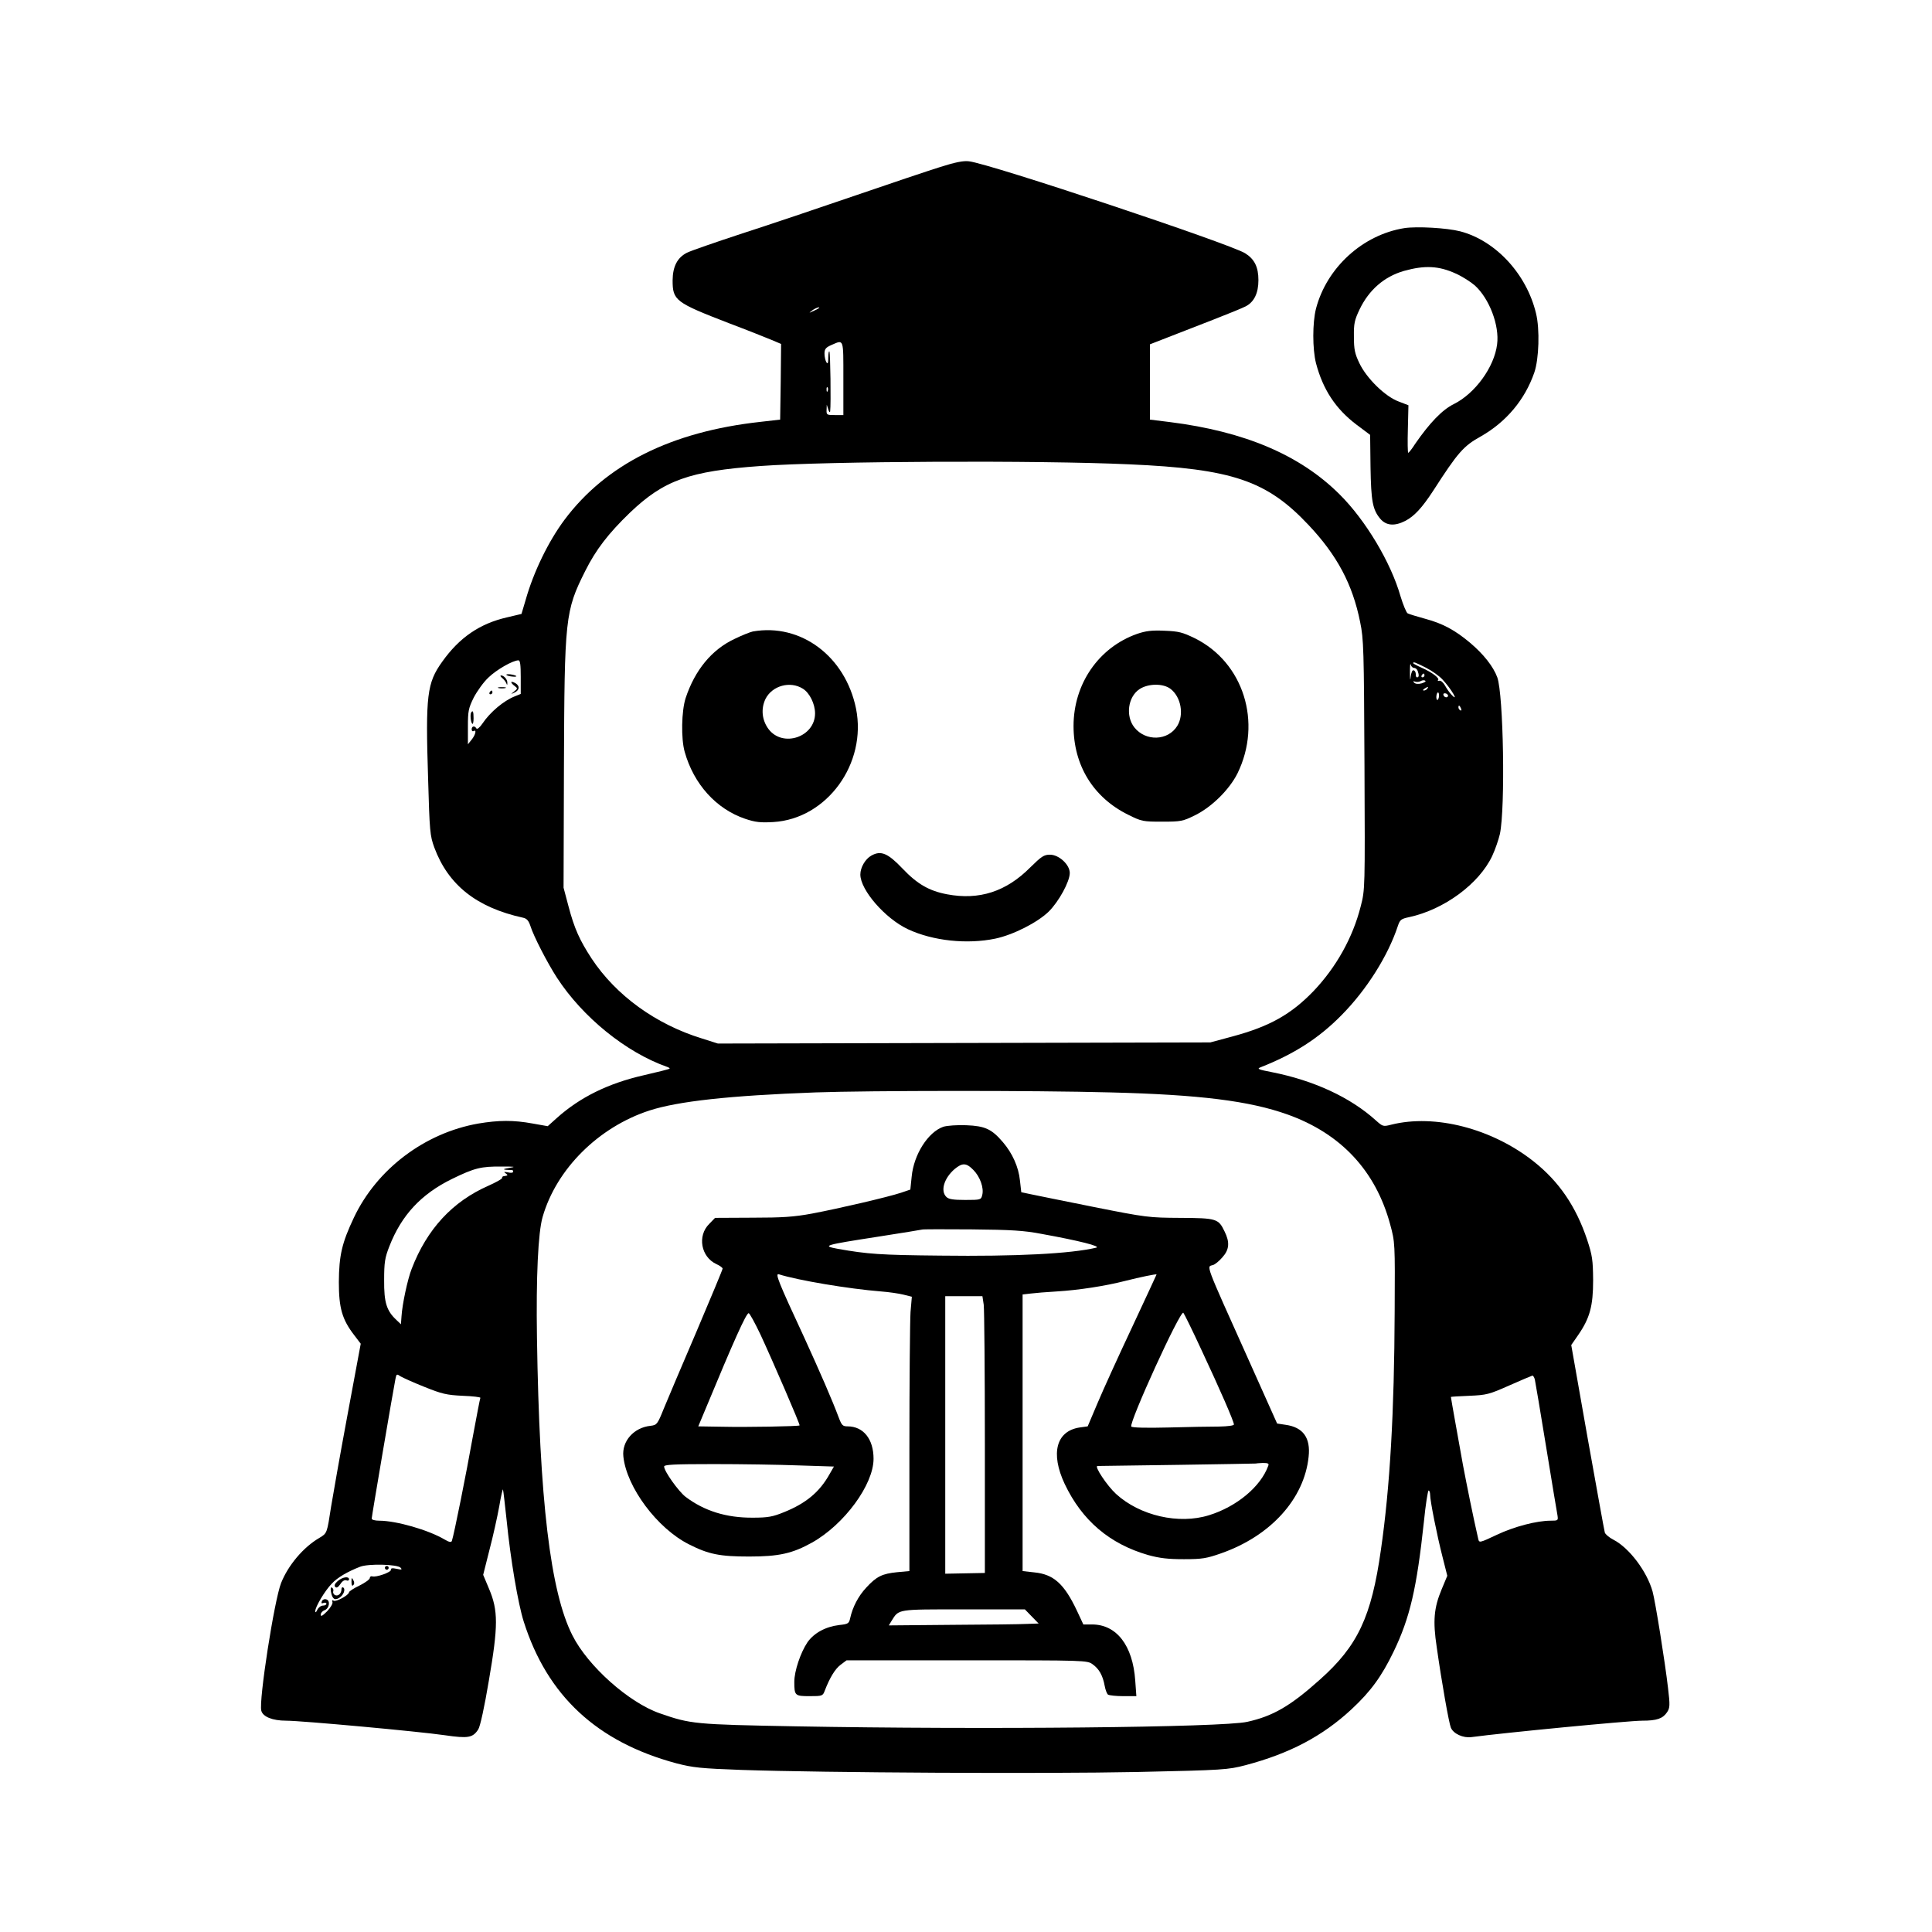 <?xml version="1.0" standalone="no"?>
<!DOCTYPE svg PUBLIC "-//W3C//DTD SVG 20010904//EN"
 "http://www.w3.org/TR/2001/REC-SVG-20010904/DTD/svg10.dtd">
<svg version="1.0" xmlns="http://www.w3.org/2000/svg"
 width="1024pt" height="1024pt" viewBox="0 0 1024 1024"
 preserveAspectRatio="xMidYMid meet">

<g transform="translate(0,1024) scale(0.1,-0.1)"
fill="#000000" stroke="none">
<path d="M4984 9355 c-61 -19 -264 -87 -450 -151 -187 -64 -456 -155 -599
-201 -143 -47 -276 -93 -295 -103 -50 -26 -74 -72 -75 -145 0 -108 14 -118
301 -229 93 -35 193 -75 222 -87 l52 -22 -2 -201 -3 -200 -105 -12 c-472 -52
-818 -225 -1038 -519 -85 -114 -164 -276 -206 -425 l-22 -74 -76 -18 c-145
-33 -253 -107 -344 -235 -81 -113 -89 -177 -75 -618 8 -282 10 -304 33 -367
74 -199 224 -318 470 -372 20 -4 30 -16 39 -43 17 -55 91 -198 141 -275 136
-209 365 -395 582 -472 10 -3 17 -8 15 -10 -2 -3 -64 -18 -137 -35 -189 -43
-338 -117 -460 -226 l-49 -44 -79 14 c-103 19 -181 18 -289 0 -284 -50 -537
-241 -659 -498 -64 -135 -79 -201 -80 -342 0 -137 17 -198 81 -281 l35 -46
-71 -382 c-39 -209 -77 -426 -86 -481 -22 -143 -21 -141 -62 -166 -86 -50
-166 -146 -203 -239 -36 -90 -119 -624 -105 -677 8 -32 59 -53 132 -53 80 0
703 -57 840 -77 124 -18 149 -14 178 31 10 15 33 120 56 258 50 290 50 372 1
487 l-31 74 33 131 c19 72 42 176 52 231 9 55 19 96 20 90 2 -5 10 -77 19
-160 21 -211 61 -446 91 -540 125 -394 389 -638 809 -751 89 -23 128 -27 345
-35 444 -15 1603 -21 2095 -11 464 10 483 12 576 36 235 62 409 154 563 297
102 95 159 174 222 304 87 180 123 336 161 689 9 92 21 166 25 166 4 0 8 -10
8 -22 0 -33 36 -214 66 -331 l25 -99 -30 -72 c-41 -98 -47 -167 -26 -306 27
-191 65 -404 75 -427 13 -32 65 -56 109 -50 172 23 834 87 905 87 78 0 109 11
132 45 15 23 16 36 5 128 -16 139 -68 463 -82 512 -30 107 -124 231 -207 274
-22 11 -43 29 -46 38 -3 10 -44 238 -92 506 l-86 488 36 52 c63 91 80 155 80
292 -1 107 -4 130 -32 215 -59 176 -149 308 -283 414 -221 175 -524 253 -755
195 -43 -11 -45 -10 -82 23 -135 122 -328 211 -549 255 -73 14 -83 18 -62 26
178 70 309 154 429 276 133 134 247 315 299 473 11 33 17 38 60 47 185 40 370
176 440 324 16 34 34 87 41 117 29 139 19 739 -14 830 -21 57 -72 122 -144
183 -80 67 -144 102 -237 127 -44 12 -86 25 -94 29 -7 4 -24 45 -38 91 -51
179 -185 403 -323 540 -209 208 -502 333 -900 383 l-105 13 0 199 0 200 95 37
c52 20 160 62 239 93 80 31 158 63 173 71 45 23 68 70 68 139 0 70 -21 112
-71 143 -86 52 -1354 475 -1463 487 -29 4 -73 -5 -152 -30z m-645 -749 c-2 -2
-15 -9 -29 -15 -24 -11 -24 -11 -6 3 16 13 49 24 35 12z m131 -371 l0 -195
-45 0 c-43 0 -45 1 -44 28 l1 27 8 -25 c4 -14 9 -18 10 -10 5 40 1 312 -4 317
-3 4 -6 -11 -6 -33 0 -29 -3 -35 -10 -24 -5 8 -10 29 -10 45 0 25 6 33 38 47
65 28 62 37 62 -177z m-83 -67 c-3 -8 -6 -5 -6 6 -1 11 2 17 5 13 3 -3 4 -12
1 -19z m1598 -389 c546 -24 729 -86 950 -321 152 -161 234 -315 274 -515 19
-91 20 -146 23 -758 3 -657 3 -660 -20 -749 -42 -166 -130 -323 -251 -450
-118 -122 -231 -186 -427 -239 l-119 -32 -1305 -3 -1305 -3 -85 27 c-244 75
-455 228 -584 423 -64 98 -92 160 -123 278 l-26 98 2 640 c3 790 6 826 113
1039 56 112 122 198 236 308 181 173 315 221 692 248 356 26 1475 31 1955 9z
m-3225 -1128 l0 -89 -32 -13 c-58 -23 -130 -83 -171 -144 -14 -21 -28 -32 -32
-26 -9 16 -25 13 -25 -5 0 -8 5 -12 10 -9 17 11 11 -19 -10 -45 l-20 -25 0 93
c0 84 3 98 31 155 18 34 52 82 78 106 42 41 129 91 159 91 9 0 12 -24 12 -89z
m4735 49 c7 0 16 -7 19 -16 8 -22 7 -34 -3 -34 -5 0 -8 7 -7 16 0 9 -4 19 -11
21 -7 3 -13 -10 -16 -34 -2 -25 -4 -17 -4 22 0 33 1 52 4 43 2 -10 10 -18 18
-18z m63 1 c31 -16 71 -44 88 -63 46 -49 90 -125 47 -80 -10 10 -25 32 -34 48
-9 16 -22 28 -30 26 -8 -2 -11 0 -7 3 10 10 -31 41 -87 66 -25 11 -45 22 -45
24 0 9 10 5 68 -24z m-8 -41 c0 -5 -5 -10 -11 -10 -5 0 -7 5 -4 10 3 6 8 10
11 10 2 0 4 -4 4 -10z m-15 -42 c-19 -5 -33 -3 -40 4 -7 8 -5 9 6 5 9 -3 22
-1 29 3 8 5 19 6 24 2 6 -3 -3 -9 -19 -14z m30 -28 c-3 -5 -12 -10 -18 -10 -7
0 -6 4 3 10 19 12 23 12 15 0z m62 -40 c-1 -11 -5 -20 -9 -20 -3 0 -6 9 -5 20
1 11 5 20 9 20 3 0 6 -9 5 -20z m47 -1 c-6 -11 -24 -2 -24 11 0 5 7 7 15 4 8
-4 12 -10 9 -15z m70 -65 c3 -8 2 -12 -4 -9 -6 3 -10 10 -10 16 0 14 7 11 14
-7z m-1859 -2034 c474 -12 737 -45 939 -117 283 -101 467 -298 544 -582 26
-96 26 -97 24 -461 -2 -536 -25 -934 -73 -1265 -50 -355 -123 -509 -323 -687
-156 -140 -249 -194 -385 -224 -131 -30 -1401 -42 -2391 -24 -540 10 -559 12
-723 69 -164 57 -381 250 -463 413 -117 230 -175 717 -188 1578 -5 320 6 558
30 640 73 254 296 476 566 564 152 49 420 79 881 96 286 10 1153 11 1562 0z
m-3185 -400 c-30 -5 -37 -8 -20 -10 14 -1 28 -2 33 -1 4 0 7 -4 7 -9 0 -6 -12
-8 -27 -4 -22 4 -25 3 -13 -5 14 -10 13 -12 -10 -15 -5 0 -10 -5 -9 -10 0 -5
-33 -23 -73 -41 -189 -83 -325 -229 -406 -440 -22 -56 -50 -188 -54 -252 l-3
-42 -23 22 c-53 49 -67 93 -66 212 0 95 4 119 28 180 64 164 168 276 331 356
121 59 155 67 265 66 70 0 77 -1 40 -7z m-450 -1161 c92 -37 117 -43 202 -47
54 -2 96 -7 94 -11 -2 -3 -20 -98 -41 -211 -33 -186 -99 -516 -110 -547 -3 -9
-14 -7 -38 7 -86 51 -257 100 -347 100 -23 0 -40 5 -40 11 0 11 115 687 126
741 5 26 7 27 27 13 12 -7 69 -33 127 -56z m5885 39 c3 -13 30 -174 60 -358
30 -184 57 -347 60 -362 4 -27 3 -28 -36 -28 -74 0 -193 -31 -286 -75 -91 -43
-93 -43 -98 -22 -29 127 -59 277 -81 392 -20 112 -64 355 -64 361 0 1 44 4 98
6 91 4 104 7 212 55 63 28 118 51 122 52 4 0 10 -9 13 -21z m-6012 -997 c10
-11 6 -12 -21 -6 -23 5 -32 3 -30 -5 3 -13 -80 -42 -99 -35 -7 2 -13 -2 -13
-9 0 -7 -25 -25 -55 -40 -30 -14 -55 -31 -55 -35 0 -15 -69 -53 -82 -45 -7 5
-9 2 -6 -7 3 -8 -10 -30 -28 -49 -25 -25 -34 -30 -34 -18 0 9 9 19 19 23 26 8
34 52 10 58 -10 3 -20 -2 -23 -10 -4 -11 -2 -13 9 -9 8 3 15 1 15 -4 0 -6 -8
-10 -18 -10 -11 0 -24 -10 -30 -22 -6 -14 -11 -17 -11 -8 -1 22 51 109 88 147
30 32 83 63 150 89 45 17 196 13 214 -5z"/>
<path d="M3990 6893 c-14 -3 -57 -20 -96 -39 -122 -57 -211 -166 -260 -314
-22 -68 -25 -215 -5 -285 48 -171 167 -303 321 -355 54 -18 80 -21 149 -17
284 17 497 310 438 602 -57 277 -293 453 -547 408z m265 -303 c36 -22 65 -81
65 -131 0 -125 -170 -183 -246 -84 -36 48 -42 109 -16 162 36 69 130 95 197
53z"/>
<path d="M6026 6880 c-203 -72 -336 -265 -336 -488 0 -209 105 -379 289 -470
72 -36 79 -37 181 -37 100 0 109 2 174 34 89 44 182 136 225 222 132 270 32
588 -226 716 -66 32 -85 37 -161 40 -69 3 -99 -1 -146 -17z m179 -292 c55 -43
71 -136 35 -195 -49 -80 -168 -84 -228 -8 -47 60 -34 161 27 202 46 31 127 32
166 1z"/>
<path d="M4618 5705 c-32 -18 -58 -63 -58 -100 0 -82 131 -233 252 -290 133
-62 313 -81 463 -50 95 20 223 85 283 143 53 52 112 159 112 205 0 44 -57 97
-105 97 -32 0 -45 -9 -104 -67 -128 -129 -271 -175 -441 -143 -96 18 -159 55
-236 136 -78 82 -115 98 -166 69z"/>
<path d="M2684 6663 c3 -4 18 -8 32 -9 14 -2 24 0 20 3 -3 3 -17 7 -32 9 -14
1 -23 0 -20 -3z"/>
<path d="M2661 6647 c9 -7 18 -19 22 -27 5 -13 6 -13 6 1 1 17 -18 39 -33 39
-6 0 -4 -6 5 -13z"/>
<path d="M2710 6624 c0 -4 8 -13 18 -20 16 -12 16 -14 -3 -29 -20 -16 -20 -16
3 -5 27 13 28 36 2 50 -11 6 -20 8 -20 4z"/>
<path d="M2643 6593 c9 -2 25 -2 35 0 9 3 1 5 -18 5 -19 0 -27 -2 -17 -5z"/>
<path d="M2595 6570 c-3 -5 -1 -10 4 -10 6 0 11 5 11 10 0 6 -2 10 -4 10 -3 0
-8 -4 -11 -10z"/>
<path d="M2497 6463 c-6 -11 -2 -51 6 -59 4 -4 7 9 7 29 0 36 -4 45 -13 30z"/>
<path d="M5000 4268 c-81 -28 -157 -147 -168 -265 l-7 -68 -50 -17 c-70 -23
-327 -83 -470 -110 -97 -18 -158 -22 -317 -22 l-198 -1 -31 -32 c-64 -63 -44
-175 38 -213 18 -8 33 -19 33 -24 0 -5 -63 -156 -139 -335 -77 -179 -155 -364
-174 -410 -32 -80 -36 -84 -68 -88 -90 -9 -154 -82 -145 -163 17 -163 180
-381 347 -465 104 -53 164 -65 319 -65 158 0 230 16 334 74 171 96 326 307
326 444 0 105 -54 172 -138 172 -26 0 -31 6 -47 48 -34 91 -98 238 -182 422
-138 297 -156 342 -135 336 101 -32 368 -77 542 -91 41 -3 95 -11 119 -17 l44
-11 -7 -81 c-3 -45 -6 -372 -6 -727 l0 -646 -65 -6 c-79 -8 -109 -22 -164 -82
-42 -45 -72 -103 -85 -162 -6 -28 -11 -31 -58 -36 -73 -9 -133 -42 -168 -91
-37 -55 -70 -153 -70 -210 0 -73 3 -76 81 -76 66 0 70 1 80 28 27 70 55 116
84 138 l32 24 637 0 c630 0 638 0 667 -21 34 -24 54 -59 64 -114 4 -22 12 -43
18 -47 7 -4 43 -8 81 -8 l69 0 -6 83 c-13 186 -99 297 -229 297 l-46 0 -35 75
c-67 141 -123 191 -225 201 l-62 7 0 733 0 733 43 5 c23 3 85 8 137 11 117 7
259 29 364 56 79 20 166 38 166 34 0 -1 -58 -126 -129 -278 -72 -153 -154
-333 -183 -402 l-53 -125 -43 -6 c-124 -19 -155 -137 -79 -299 92 -194 238
-318 442 -377 62 -17 105 -22 190 -22 97 0 120 4 197 31 263 92 441 289 464
512 11 100 -29 156 -121 169 l-46 7 -150 335 c-238 530 -224 494 -190 505 11
3 34 22 50 41 37 41 40 80 11 138 -32 67 -43 70 -235 71 -165 1 -178 2 -459
58 -158 32 -309 62 -336 68 l-47 10 -7 62 c-7 71 -40 145 -91 204 -59 69 -94
85 -193 89 -49 2 -102 -2 -122 -8z m159 -229 c35 -35 57 -95 47 -133 -6 -25
-8 -26 -90 -26 -64 0 -88 4 -100 16 -33 32 -12 100 44 148 41 34 62 33 99 -5z
m362 -339 c199 -36 317 -66 289 -73 -135 -32 -424 -47 -825 -42 -320 3 -387 8
-545 36 -86 16 -72 20 212 64 128 20 233 37 235 38 1 2 119 2 261 1 213 -2
279 -6 373 -24z m-307 -376 c3 -26 6 -356 6 -734 l0 -687 -105 -2 -105 -2 0
735 0 736 99 0 98 0 7 -46z m1154 -239 c98 -209 172 -379 172 -395 0 -6 -32
-10 -77 -11 -43 0 -164 -2 -270 -5 -118 -3 -193 -1 -197 5 -13 20 260 619 276
603 4 -4 48 -93 96 -197z m-2338 83 c66 -142 212 -480 208 -483 -5 -5 -281
-10 -410 -7 l-127 2 41 98 c145 350 213 502 226 502 5 0 33 -51 62 -112z
m2692 -697 c-40 -111 -168 -217 -314 -262 -160 -50 -366 -3 -493 113 -47 43
-117 148 -98 148 55 0 838 12 840 13 1 1 17 2 36 3 28 0 34 -3 29 -15z m-2490
2 l188 -6 -23 -40 c-53 -95 -125 -155 -242 -202 -59 -24 -84 -29 -165 -29
-141 -1 -258 36 -357 111 -37 29 -113 135 -113 160 0 10 49 13 263 13 144 0
346 -3 449 -7z m1236 -800 l37 -38 -60 -2 c-33 -2 -212 -4 -397 -5 l-337 -3
15 25 c39 62 26 60 381 60 l325 0 36 -37z"/>
<path d="M2040 1930 c0 -5 5 -10 10 -10 6 0 10 5 10 10 0 6 -4 10 -10 10 -5 0
-10 -4 -10 -10z"/>
<path d="M1790 1860 c-16 -14 -20 -24 -13 -31 7 -7 15 -2 27 15 10 16 22 23
31 20 8 -4 15 -1 15 5 0 18 -35 13 -60 -9z"/>
<path d="M1863 1856 c0 -18 3 -24 9 -18 7 7 7 16 0 28 -8 14 -9 13 -9 -10z"/>
<path d="M1754 1804 c7 -39 20 -48 44 -33 23 14 35 46 21 55 -5 3 -9 -1 -9 -8
0 -23 -16 -39 -33 -33 -9 4 -13 13 -11 20 3 7 0 16 -6 20 -7 4 -9 -2 -6 -21z"/>
<path d="M7444 9031 c-221 -35 -412 -209 -469 -427 -19 -75 -19 -213 0 -289
37 -140 104 -242 215 -326 l72 -54 2 -170 c3 -182 11 -226 52 -275 31 -36 75
-40 132 -11 48 25 89 69 149 161 130 202 160 236 250 286 136 77 235 195 285
339 25 72 30 231 9 315 -50 208 -214 385 -402 434 -70 18 -229 27 -295 17z
m272 -241 c34 -15 79 -44 101 -63 77 -70 131 -212 118 -312 -15 -121 -117
-261 -230 -317 -61 -30 -128 -100 -204 -210 -17 -27 -34 -48 -37 -48 -3 0 -4
57 -2 126 l3 126 -52 20 c-71 26 -170 123 -208 203 -24 50 -29 73 -29 140 -1
70 3 88 30 145 50 104 131 174 235 204 111 31 185 27 275 -14z"/>
</g>
</svg>
